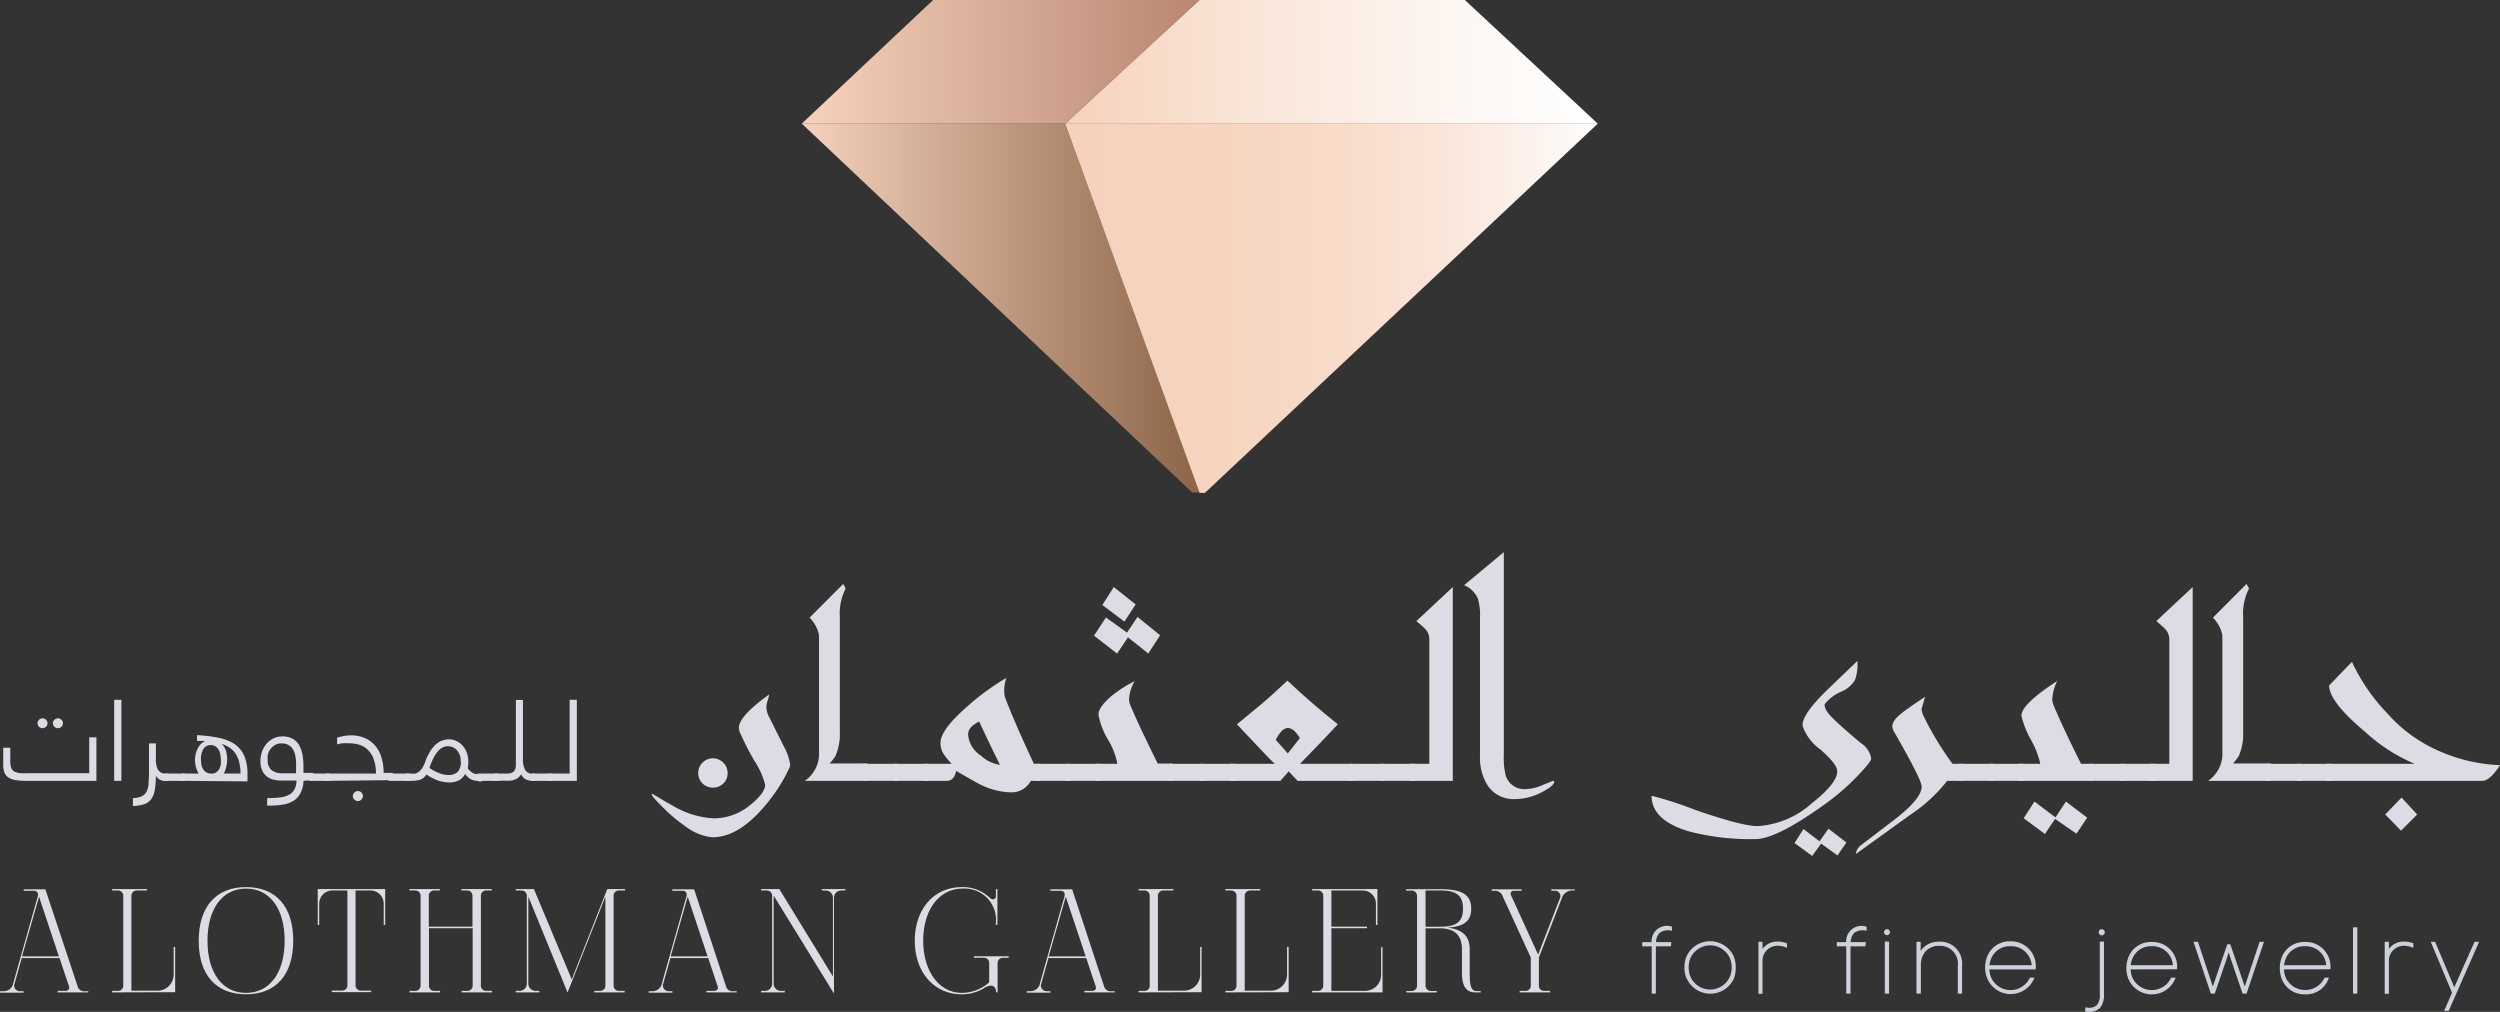 <svg id="Layer_1" data-name="Layer 1" xmlns="http://www.w3.org/2000/svg" xmlns:xlink="http://www.w3.org/1999/xlink" viewBox="0 0 264.46 107.04"><rect x="0" y="0" width="264.46" height="107.04" fill="#333333" stroke="none"/><defs><style>.cls-1{fill:url(#linear-gradient);}.cls-2{fill:url(#linear-gradient-2);}.cls-3{fill:url(#linear-gradient-3);}.cls-4{fill:url(#linear-gradient-4);}.cls-5{fill:#dcdce4;}.cls-6{fill:#cdd1da;stroke:#cdd1da;stroke-miterlimit:3.24;stroke-width:0.25px;}</style><linearGradient id="linear-gradient" x1="84.81" y1="6.54" x2="126.9" y2="6.54" gradientUnits="userSpaceOnUse"><stop offset="0" stop-color="#f6d2bc"/><stop offset="1" stop-color="#b98671"/></linearGradient><linearGradient id="linear-gradient-2" x1="112.67" y1="6.55" x2="169.03" y2="6.55" gradientUnits="userSpaceOnUse"><stop offset="0" stop-color="#f6d2bc"/><stop offset="0.31" stop-color="#f9e3d5"/><stop offset="0.75" stop-color="#fdf7f3"/><stop offset="1" stop-color="#fff"/></linearGradient><linearGradient id="linear-gradient-3" x1="84.81" y1="32.58" x2="126.9" y2="32.58" gradientUnits="userSpaceOnUse"><stop offset="0" stop-color="#f6d2bc"/><stop offset="1" stop-color="#8c6448"/></linearGradient><linearGradient id="linear-gradient-4" x1="112.67" y1="32.6" x2="169.03" y2="32.6" gradientUnits="userSpaceOnUse"><stop offset="0" stop-color="#f6d2bc"/><stop offset="0.28" stop-color="#f6d4bf"/><stop offset="0.51" stop-color="#f8dbc9"/><stop offset="0.72" stop-color="#fae6da"/><stop offset="0.92" stop-color="#fdf6f2"/><stop offset="1" stop-color="#fff"/></linearGradient></defs><title>logo</title><polygon class="cls-1" points="126.9 0 98.71 0 84.81 13.08 112.67 13.08 126.9 0"/><polygon class="cls-2" points="154.96 0 126.9 0 112.67 13.09 169.03 13.09 154.96 0"/><polygon class="cls-3" points="112.67 13.07 84.81 13.07 126.12 52.1 126.9 52.1 112.67 13.07"/><polygon class="cls-4" points="169.03 13.07 112.67 13.07 126.9 52.14 127.46 52.14 169.03 13.07"/><path class="cls-5" d="M300,347.56h-3.21v-.16h.8c.3,0,.48-.2.39-.47l-1-3h-4l-.75,2.67a.59.59,0,0,0,.56.83h.39v.16h-2.51v-.16h.41a1,1,0,0,0,1-.84l2.59-9.17c.11-.4-.1-.61-.43-.61h-1.06v-.15h2.3L298.92,347a.7.7,0,0,0,.71.44h.4Zm-5.19-10.12-1.8,6.31h3.9Z" transform="translate(-290.68 -242.58)"/><path class="cls-5" d="M302.54,347.56v-.16h.6a.55.55,0,0,0,.58-.59v-9.43a.56.56,0,0,0-.58-.6h-.6v-.15h3.69v.15h-1.05a.56.56,0,0,0-.6.6v10h2.72a1.71,1.71,0,0,0,1.75-1.79v-2.84h.16v4.79Z" transform="translate(-290.68 -242.58)"/><path class="cls-5" d="M321.7,342.08c0,3.61-1.82,5.68-5,5.68s-5-2.07-5-5.66,1.82-5.68,5-5.68S321.7,338.49,321.7,342.08Zm-.91,0c0-3.38-1.57-5.5-4.08-5.5s-4.08,2.13-4.08,5.52,1.57,5.51,4.08,5.51S320.79,345.47,320.79,342.08Z" transform="translate(-290.68 -242.58)"/><path class="cls-5" d="M331.43,340.42h-.16v-2.21a1.4,1.4,0,0,0-1.43-1.43h-1.55v10a.56.56,0,0,0,.6.59h1.05v.16h-4.16v-.16h1.05a.56.56,0,0,0,.6-.59v-10h-1.59a1.39,1.39,0,0,0-1.39,1.46v2.18h-.16v-3.79h7.14Z" transform="translate(-290.68 -242.58)"/><path class="cls-5" d="M342.13,336.78a.55.55,0,0,0-.58.57v9.49a.55.55,0,0,0,.58.56h.59v.16h-3.21v-.16h.59a.55.55,0,0,0,.58-.56v-6.07h-4.62v6.07a.55.55,0,0,0,.58.56h.59v.16H334v-.16h.59a.55.55,0,0,0,.58-.56v-9.49a.55.55,0,0,0-.58-.57H334v-.15h3.21v.15h-.59a.55.55,0,0,0-.58.57v3.26h4.62v-3.26a.55.55,0,0,0-.58-.57h-.59v-.15h3.21v.15Z" transform="translate(-290.68 -242.58)"/><path class="cls-5" d="M356.17,336.78a.55.55,0,0,0-.58.58v9.43a.56.56,0,0,0,.58.61h.59v.16h-3.21v-.16h.59a.56.56,0,0,0,.58-.61v-9.35l-4,10.13-4.15-10.14v9.11a.78.78,0,0,0,.8.86h.37v.16h-2.51v-.16h.38a.78.78,0,0,0,.8-.86v-9.16a.56.56,0,0,0-.58-.6h-.6v-.15h1.93l4,9.56,3.76-9.56h1.88v.15Z" transform="translate(-290.68 -242.58)"/><path class="cls-5" d="M368.62,347.56h-3.21v-.16h.8c.3,0,.49-.2.39-.47l-1-3h-4l-.75,2.67a.6.6,0,0,0,.56.83h.4v.16h-2.51v-.16h.4a1,1,0,0,0,1-.84l2.59-9.17c.11-.4-.09-.61-.42-.61h-1.07v-.15h2.31L367.51,347a.7.7,0,0,0,.71.44h.4Zm-5.19-10.12-1.8,6.31h3.9Z" transform="translate(-290.68 -242.58)"/><path class="cls-5" d="M380.08,336.78h-.38a.78.78,0,0,0-.8.83v10.15l0-.08-6.38-10.36v9.25a.77.77,0,0,0,.8.83h.38v.16h-2.51v-.16h.37a.77.77,0,0,0,.8-.83v-9.25a.55.55,0,0,0-.58-.54h-.59v-.15h1.93l5.67,9.25v-8.27a.77.77,0,0,0-.8-.83h-.37v-.15h2.51Z" transform="translate(-290.68 -242.58)"/><path class="cls-5" d="M397.38,343.9h-.59a.56.56,0,0,0-.58.6v3.06h-.16c0-.55-.27-.71-.57-.71a1.53,1.53,0,0,0-.8.32,4.49,4.49,0,0,1-2.29.59c-2.88,0-4.94-2.33-4.94-5.66s2-5.68,5-5.68a4.1,4.1,0,0,1,2.92,1.12.58.58,0,0,0,.36.17.3.3,0,0,0,.3-.33v-.75h.16v3.79h-.16v-.23a3.31,3.31,0,0,0-3.5-3.61c-2.6,0-4.19,2.37-4.19,5.5s1.6,5.53,4.11,5.53a4.37,4.37,0,0,0,2.87-1.12v-2a.56.56,0,0,0-.59-.6H393.7v-.15h3.68Z" transform="translate(-290.68 -242.58)"/><path class="cls-5" d="M408.62,347.56H405.4v-.16h.8c.3,0,.49-.2.39-.47l-1-3h-4l-.75,2.67a.6.6,0,0,0,.56.83h.4v.16h-2.51v-.16h.4a1,1,0,0,0,1-.84l2.59-9.17c.11-.4-.09-.61-.42-.61h-1.07v-.15h2.31L407.5,347a.71.71,0,0,0,.71.44h.41Zm-5.2-10.12-1.8,6.31h3.91Z" transform="translate(-290.68 -242.58)"/><path class="cls-5" d="M411.13,347.56v-.16h.59a.55.55,0,0,0,.58-.59v-9.43a.56.56,0,0,0-.58-.6h-.59v-.15h3.68v.15h-1.05a.56.56,0,0,0-.59.6v10h2.71a1.72,1.72,0,0,0,1.76-1.79v-2.84h.15v4.79Z" transform="translate(-290.68 -242.58)"/><path class="cls-5" d="M420.31,347.56v-.16h.59a.55.55,0,0,0,.58-.59v-9.43a.56.56,0,0,0-.58-.6h-.59v-.15H424v.15h-1.05a.57.57,0,0,0-.6.6v10h2.72a1.72,1.72,0,0,0,1.76-1.79v-2.84H427v4.79Z" transform="translate(-290.68 -242.58)"/><path class="cls-5" d="M436.93,347.56h-7.45v-.16h.6a.55.55,0,0,0,.58-.56v-9.49a.55.55,0,0,0-.58-.57h-.6v-.15h6.91v3.79h-.16v-2.21a1.39,1.39,0,0,0-1.43-1.43h-3.28v3.83h3.77v.16h-3.77v6.63h3.53a1.71,1.71,0,0,0,1.73-1.79v-2.84h.15Z" transform="translate(-290.68 -242.58)"/><path class="cls-5" d="M447.34,347.56h-.6c-1.07,0-1.41-.8-1.41-2.15V343c0-1.33-.63-2.22-2.35-2.22h-1.5v6.05a.56.56,0,0,0,.59.58h.59v.16h-3.21v-.16H440a.56.56,0,0,0,.58-.58v-9.46a.56.56,0,0,0-.61-.58h-.56v-.15h3.63c2.37,0,3.27.62,3.27,2.07,0,1.28-.71,1.89-2.53,2,1.73.19,2.37,1,2.37,2.29v2.42c0,1.41.13,2,.74,2h.41Zm-4.26-6.95c1.73,0,2.36-.58,2.36-1.91s-.63-1.92-2.36-1.92h-1.6v3.83Z" transform="translate(-290.68 -242.58)"/><path class="cls-5" d="M457.28,336.78h-.2a1.18,1.18,0,0,0-1.19.83l-2.42,6.26v3a.54.54,0,0,0,.55.53h.63v.16h-3.22v-.16h.63a.54.54,0,0,0,.55-.53v-3l-3-6.54a.83.83,0,0,0-.81-.52h-.32v-.15h3.17v.15h-.81c-.3,0-.44.21-.29.54l2.84,6.21,2.29-5.92a.56.56,0,0,0-.5-.83h-.39v-.15h2.46Z" transform="translate(-290.68 -242.58)"/><path class="cls-6" d="M467.32,342.56h-1.6v5h-.19v-5h-1v-.19h1a1.5,1.5,0,0,1,1.89-1.67l0,.19a1.63,1.63,0,0,0-1.26.28,1.59,1.59,0,0,0-.42,1.2h1.6Z" transform="translate(-290.68 -242.58)"/><path class="cls-6" d="M469.19,346a2.87,2.87,0,0,1-.2-1.08,2.92,2.92,0,0,1,.2-1.09,2.62,2.62,0,0,1,4.79,0,3.13,3.13,0,0,1,.19,1.09A3.07,3.07,0,0,1,474,346a2.61,2.61,0,0,1-4.79,0Zm0-1.08a3,3,0,0,0,.18,1,2.41,2.41,0,0,0,4.43,0,2.58,2.58,0,0,0,.19-1,2.67,2.67,0,0,0-.19-1,2.41,2.41,0,0,0-4.43,0A3.11,3.11,0,0,0,469.18,344.94Z" transform="translate(-290.68 -242.58)"/><path class="cls-6" d="M476.82,347.58v-5.25H477v1.12a1.78,1.78,0,0,1,1.74-1.14,2.42,2.42,0,0,1,.85.15v.2a2.49,2.49,0,0,0-.85-.16,1.71,1.71,0,0,0-1.74,1.75v3.33Z" transform="translate(-290.68 -242.58)"/><path class="cls-6" d="M487.9,342.56h-1.59v5h-.2v-5h-1v-.19h1a1.51,1.51,0,0,1,1.9-1.67l0,.19a1.66,1.66,0,0,0-1.27.28,1.62,1.62,0,0,0-.41,1.2h1.59Z" transform="translate(-290.68 -242.58)"/><path class="cls-6" d="M490.48,341.19a.19.19,0,1,1-.38,0,.19.19,0,0,1,.38,0Zm-.09,6.37v-5.25h-.2v5.25Z" transform="translate(-290.68 -242.58)"/><path class="cls-6" d="M493.54,347.56v-5.23h.19v1.44a2,2,0,0,1,.42-.78,2.23,2.23,0,0,1,1.67-.67,2.19,2.19,0,0,1,2.29,2.42v2.82h-.2v-2.82a2,2,0,0,0-2.1-2.23,2.07,2.07,0,0,0-1.53.62,2.31,2.31,0,0,0-.53,1.56v2.87Z" transform="translate(-290.68 -242.58)"/><path class="cls-6" d="M501,345a2.66,2.66,0,0,0,.18,1,2.38,2.38,0,0,0,4.31.13h.21A2.56,2.56,0,0,1,501,346a3,3,0,0,1,0-2.16,2.4,2.4,0,0,1,2.37-1.56A2.49,2.49,0,0,1,505.9,345Zm4.73-.19a2.29,2.29,0,0,0-2.36-2.26,2.23,2.23,0,0,0-2.19,1.44,2.32,2.32,0,0,0-.18.82Z" transform="translate(-290.68 -242.58)"/><path class="cls-6" d="M511.4,349.28a1.37,1.37,0,0,0,1.19-.29,1.79,1.79,0,0,0,.34-1.26v-5.42h.19v5.42a2,2,0,0,1-.4,1.4,1.55,1.55,0,0,1-1.34.34ZM513,341a.2.2,0,0,0-.19.19A.2.2,0,1,0,513,341Z" transform="translate(-290.68 -242.58)"/><path class="cls-6" d="M515.94,345a2.66,2.66,0,0,0,.18,1,2.38,2.38,0,0,0,4.31.13h.21a2.56,2.56,0,0,1-4.7-.06,3,3,0,0,1,0-2.16,2.4,2.4,0,0,1,2.37-1.56,2.49,2.49,0,0,1,2.55,2.64Zm4.73-.19a2.29,2.29,0,0,0-2.36-2.26,2.23,2.23,0,0,0-2.19,1.44,2.32,2.32,0,0,0-.18.82Z" transform="translate(-290.68 -242.58)"/><path class="cls-6" d="M523.1,342.33l1.66,5,1.62-4.74h.14l1.62,4.74,1.66-5H530l-1.76,5.23H528l-1.17-3.43-.39-1.21-.39,1.21-1.17,3.43h-.24l-1.75-5.23Z" transform="translate(-290.68 -242.58)"/><path class="cls-6" d="M532.16,345a2.87,2.87,0,0,0,.18,1,2.39,2.39,0,0,0,4.32.13h.2a2.37,2.37,0,0,1-2.33,1.51,2.42,2.42,0,0,1-2.37-1.57,3.16,3.16,0,0,1,0-2.16,2.41,2.41,0,0,1,2.37-1.56,2.48,2.48,0,0,1,2.55,2.64Zm4.73-.19a2.29,2.29,0,0,0-2.36-2.26,2.23,2.23,0,0,0-2.19,1.44,2.87,2.87,0,0,0-.18.82Z" transform="translate(-290.68 -242.58)"/><path class="cls-6" d="M539.92,340.8v6.76h-.2V340.8Z" transform="translate(-290.68 -242.58)"/><path class="cls-6" d="M543.07,347.58v-5.25h.19v1.12a1.78,1.78,0,0,1,1.73-1.14,2.48,2.48,0,0,1,.86.15v.2a2.54,2.54,0,0,0-.86-.16,1.71,1.71,0,0,0-1.73,1.75v3.33Z" transform="translate(-290.68 -242.58)"/><path class="cls-6" d="M548.19,342.33l2.11,5,2.23-5h.21l-3.11,7.06h-.21l.78-1.8L548,342.33Z" transform="translate(-290.68 -242.58)"/><path class="cls-5" d="M300.88,325.18h-7.46a6.16,6.16,0,0,1-1.15-.09,1.88,1.88,0,0,1-.74-.29,1.09,1.09,0,0,1-.39-.53,2.3,2.3,0,0,1-.12-.79v-1.8h.75v1.43a1.9,1.9,0,0,0,.1.69.67.67,0,0,0,.34.4,1.81,1.81,0,0,0,.67.17,10.33,10.33,0,0,0,1.05,0h6.19v-3.79h.76Zm-6.23-6.09a.47.47,0,0,1,.16-.37.53.53,0,0,1,.74,0,.51.51,0,0,1,.16.37.54.54,0,0,1-.16.37.53.53,0,0,1-.74,0A.5.5,0,0,1,294.65,319.09Zm1.63,0a.47.47,0,0,1,.16-.37.51.51,0,0,1,.37-.15.5.5,0,0,1,.37.15.47.47,0,0,1,.16.37.53.53,0,0,1-.53.52.51.51,0,0,1-.37-.15A.5.5,0,0,1,296.28,319.09Z" transform="translate(-290.68 -242.58)"/><path class="cls-5" d="M303.52,316.61v8.57h-.76v-8.57Z" transform="translate(-290.68 -242.58)"/><path class="cls-5" d="M307.17,322.89a2.25,2.25,0,0,0,.23,1.12.9.9,0,0,0,.87.4.52.52,0,0,1,.31.08.35.35,0,0,1,.11.3.38.38,0,0,1-.11.32.53.53,0,0,1-.31.07,1.09,1.09,0,0,1-1.1-.54,8.48,8.48,0,0,1-.11,1.47,2.32,2.32,0,0,1-.38,1,1.51,1.51,0,0,1-.74.54,4.18,4.18,0,0,1-1.2.19V327a2.18,2.18,0,0,0,.91-.18,1.08,1.08,0,0,0,.52-.47,2.26,2.26,0,0,0,.22-.78c0-.32.05-.69.05-1.12v-3.23h.73Z" transform="translate(-290.68 -242.58)"/><path class="cls-5" d="M308.27,325.18a.48.48,0,0,1-.31-.08.34.34,0,0,1-.11-.29c0-.17,0-.28.11-.32a.54.54,0,0,1,.31-.08h1.78a.54.54,0,0,1,.31.08.35.35,0,0,1,.11.3.38.38,0,0,1-.11.32.55.55,0,0,1-.31.07Z" transform="translate(-290.68 -242.58)"/><path class="cls-5" d="M310.05,325.18a.51.51,0,0,1-.32-.08.34.34,0,0,1-.1-.29c0-.17,0-.28.1-.32a.58.58,0,0,1,.32-.08h1.65a2.33,2.33,0,0,1-.29-.68,2.89,2.89,0,0,1-.1-.76,2.6,2.6,0,0,1,.07-.61,3,3,0,0,1,.21-.59,2,2,0,0,1,.34-.49,1.39,1.39,0,0,1,.48-.32l-.44,0-.45,0v-.61a14.47,14.47,0,0,1,2.3.28,4.71,4.71,0,0,1,1.69.67,3,3,0,0,1,1,1.22,4.74,4.74,0,0,1,.35,1.94v.78Zm1.89-2.19a2.72,2.72,0,0,0,.05.49,1.28,1.28,0,0,0,.17.45,1,1,0,0,0,.32.34.93.93,0,0,0,.51.14h.13a.72.72,0,0,0,.47-.16,1.16,1.16,0,0,0,.3-.36,1.84,1.84,0,0,0,.15-.47,3.73,3.73,0,0,0,0-.46,2.81,2.81,0,0,0-.06-.59,1.49,1.49,0,0,0-.19-.5,1,1,0,0,0-.32-.34.85.85,0,0,0-.49-.13.89.89,0,0,0-.8.44A2.06,2.06,0,0,0,311.94,323Zm2.77-.08a3.65,3.65,0,0,1-.09.77,2.71,2.71,0,0,1-.27.73h1.77a4.79,4.79,0,0,0-.14-1.21,2.85,2.85,0,0,0-.39-.9,2.22,2.22,0,0,0-.63-.63,3.36,3.36,0,0,0-.83-.4,1.7,1.7,0,0,1,.46.76A3.45,3.45,0,0,1,314.71,322.91Z" transform="translate(-290.68 -242.58)"/><path class="cls-5" d="M322.79,325.18a3,3,0,0,1-.31,1.27,2,2,0,0,1-.7.81,2.94,2.94,0,0,1-1.1.42,8.09,8.09,0,0,1-1.47.12h-.27V327h.24a8.31,8.31,0,0,0,1.16-.07,2.88,2.88,0,0,0,.9-.27,1.36,1.36,0,0,0,.58-.56,1.88,1.88,0,0,0,.22-.95h-1.56a3.51,3.51,0,0,1-.89-.1,1.73,1.73,0,0,1-1.19-1,2.51,2.51,0,0,1-.17-1,3,3,0,0,1,.16-.94,2.63,2.63,0,0,1,.46-.82,2.38,2.38,0,0,1,.74-.59,2.21,2.21,0,0,1,1-.22,2.35,2.35,0,0,1,1,.22,1.89,1.89,0,0,1,.69.63,3.14,3.14,0,0,1,.38,1,6.43,6.43,0,0,1,.12,1.29v.72h.78a.58.58,0,0,1,.32.08.35.35,0,0,1,.1.3c0,.16,0,.27-.1.32a.58.58,0,0,1-.32.07ZM319,323a1.28,1.28,0,0,0,.41,1.05,1.82,1.82,0,0,0,1.18.33H322v-1a4.06,4.06,0,0,0-.09-.89,1.84,1.84,0,0,0-.26-.67,1.2,1.2,0,0,0-.48-.44,1.41,1.41,0,0,0-.71-.16,1.3,1.3,0,0,0-.67.16,1.64,1.64,0,0,0-.77,1A2,2,0,0,0,319,323Z" transform="translate(-290.68 -242.58)"/><path class="cls-5" d="M323.58,325.18a.48.48,0,0,1-.31-.08.34.34,0,0,1-.11-.29c0-.17,0-.28.11-.32a.54.54,0,0,1,.31-.08h1.78a.54.54,0,0,1,.31.08.35.35,0,0,1,.11.3.38.38,0,0,1-.11.32.55.55,0,0,1-.31.07Z" transform="translate(-290.68 -242.58)"/><path class="cls-5" d="M325.36,325.18a.46.46,0,0,1-.31-.08.32.32,0,0,1-.11-.29c0-.17,0-.28.11-.32a.52.52,0,0,1,.31-.08h5.09a4.3,4.3,0,0,0-.23-1.48,2.47,2.47,0,0,0-.6-1,2.22,2.22,0,0,0-.89-.55,3.55,3.55,0,0,0-1.09-.17,5.16,5.16,0,0,0-.67,0c-.24,0-.44.07-.63.11v-.72l.63-.15a4.09,4.09,0,0,1,.8-.08,3.62,3.62,0,0,1,1.58.32,3,3,0,0,1,1.09.86,3.54,3.54,0,0,1,.62,1.26,5.54,5.54,0,0,1,.2,1.53H332a.52.52,0,0,1,.31.08.35.35,0,0,1,.11.3.38.38,0,0,1-.11.32.55.55,0,0,1-.31.07Zm2.65,1.61a.49.49,0,0,1,.16-.37.47.47,0,0,1,.37-.16.49.49,0,0,1,.37.16.51.51,0,0,1,0,.74.49.49,0,0,1-.37.16.47.47,0,0,1-.37-.16A.49.49,0,0,1,328,326.79Z" transform="translate(-290.68 -242.58)"/><path class="cls-5" d="M332,325.18a.46.46,0,0,1-.31-.08.32.32,0,0,1-.11-.29c0-.17,0-.28.11-.32a.52.52,0,0,1,.31-.08h1.77a.58.58,0,0,1,.32.08.35.35,0,0,1,.1.3c0,.16,0,.27-.1.32a.58.58,0,0,1-.32.07Z" transform="translate(-290.68 -242.58)"/><path class="cls-5" d="M341.21,325.18a1.53,1.53,0,0,1-1.32-.73,1.75,1.75,0,0,1-.65.67,2.15,2.15,0,0,1-1,.23,4,4,0,0,1-1.13-.17,5.46,5.46,0,0,1-1.32-.67,1.32,1.32,0,0,1-.69.56,2.62,2.62,0,0,1-.8.11h-.48a.48.48,0,0,1-.31-.08.34.34,0,0,1-.11-.29c0-.17,0-.28.11-.32a.54.54,0,0,1,.31-.08h.46a1.42,1.42,0,0,0,.34,0,1.51,1.51,0,0,0,.36-.18,1.87,1.87,0,0,0,.35-.38,2.81,2.81,0,0,0,.32-.65,5.29,5.29,0,0,1,.57-1.19,3.17,3.17,0,0,1,.63-.74,1.84,1.84,0,0,1,.66-.37,2.09,2.09,0,0,1,.63-.11,1.94,1.94,0,0,1,.83.18,1.83,1.83,0,0,1,.65.49,2.46,2.46,0,0,1,.44.74,2.7,2.7,0,0,1,.16,1,3.83,3.83,0,0,1-.06.65,2,2,0,0,0,.44.44,1.09,1.09,0,0,0,.63.19h.19a.52.52,0,0,1,.31.08.35.35,0,0,1,.11.3.38.38,0,0,1-.11.32.53.53,0,0,1-.31.07Zm-1.79-2.09a2,2,0,0,0-.09-.59,1.7,1.7,0,0,0-.26-.5,1.47,1.47,0,0,0-.43-.35,1.42,1.42,0,0,0-.59-.13,1.24,1.24,0,0,0-.53.12,1.59,1.59,0,0,0-.5.39,4,4,0,0,0-.47.71,7.57,7.57,0,0,0-.44,1.07,4.75,4.75,0,0,0,1,.55,2.74,2.74,0,0,0,1,.2,1.33,1.33,0,0,0,1-.34A1.53,1.53,0,0,0,339.42,323.09Z" transform="translate(-290.68 -242.58)"/><path class="cls-5" d="M341.39,325.18a.46.46,0,0,1-.31-.08.34.34,0,0,1-.11-.29c0-.17,0-.28.11-.32a.52.52,0,0,1,.31-.08h1.78a.54.54,0,0,1,.31.08.35.35,0,0,1,.11.3.38.38,0,0,1-.11.32.55.55,0,0,1-.31.07Z" transform="translate(-290.68 -242.58)"/><path class="cls-5" d="M343.17,325.18a.51.51,0,0,1-.32-.08.34.34,0,0,1-.1-.29c0-.17,0-.28.1-.32a.58.58,0,0,1,.32-.08h1.27a1.29,1.29,0,0,0,.42-.11.73.73,0,0,0,.29-.29,1.22,1.22,0,0,0,.1-.56v-6.83H346v6.28a2.36,2.36,0,0,0,.23,1.12.9.9,0,0,0,.87.4.58.58,0,0,1,.32.08.35.35,0,0,1,.1.3c0,.16,0,.27-.1.32a.58.58,0,0,1-.32.07,1.87,1.87,0,0,1-.76-.15,1,1,0,0,1-.52-.56,1.61,1.61,0,0,1-.31.36,1.28,1.28,0,0,1-.38.21,1.7,1.7,0,0,1-.47.11,5.47,5.47,0,0,1-.6,0Z" transform="translate(-290.68 -242.58)"/><path class="cls-5" d="M347.1,325.18a.48.48,0,0,1-.31-.08.34.34,0,0,1-.11-.29c0-.17,0-.28.11-.32a.54.54,0,0,1,.31-.08h1.78a.54.54,0,0,1,.31.08.35.35,0,0,1,.11.3.38.38,0,0,1-.11.32.55.55,0,0,1-.31.07Z" transform="translate(-290.68 -242.58)"/><path class="cls-5" d="M348.88,325.18a.46.46,0,0,1-.31-.08.32.32,0,0,1-.11-.29c0-.17,0-.28.11-.32a.52.52,0,0,1,.31-.08h2.06v-7.8h.76v8.57Z" transform="translate(-290.68 -242.58)"/><path class="cls-5" d="M374.26,323.44a.9.9,0,0,1-.06.34,17.71,17.71,0,0,1-2.89,4.37q-2.65,3-5.26,3A5.48,5.48,0,0,1,363.2,330a16.78,16.78,0,0,1-2.57-2.19c-.76-.76-1.1-1.18-1-1.24s.72.43,2.22,1.24a9.54,9.54,0,0,0,4.3,1.34,6.12,6.12,0,0,0,4-1.5c1-.83,1.47-1.51,1.47-2.06a8.27,8.27,0,0,0-1.15-2.55,31.12,31.12,0,0,1-1.53-3,1.32,1.32,0,0,1-.1-.46c0-.83,1.07-2,3.19-3.53,0,0,0,.2-.11.53a4,4,0,0,0-.17.7,2.3,2.3,0,0,0,.22,1l1.65,3.3A5.55,5.55,0,0,1,374.26,323.44Zm-6.61.93a1.46,1.46,0,0,1-.45,1.09,1.57,1.57,0,0,1-1.11.44,1.54,1.54,0,0,1-1.55-1.53,1.54,1.54,0,0,1,.45-1.11,1.55,1.55,0,0,1,2.21,0A1.55,1.55,0,0,1,367.65,324.37Z" transform="translate(-290.68 -242.58)"/><path class="cls-5" d="M382.43,325.18h-6.61a3.49,3.49,0,0,0,1.5-2.65V309.78a3.59,3.59,0,0,0-1-1.86l3.56-3.57.26.49a5.77,5.77,0,0,0-.62,3V320a5.78,5.78,0,0,1-.48,2.59,6.33,6.33,0,0,1-.59.75h4Z" transform="translate(-290.68 -242.58)"/><path class="cls-5" d="M385.65,325.18h-3.72v-1.8h3.72Z" transform="translate(-290.68 -242.58)"/><path class="cls-5" d="M388.93,325.18h-3.72v-1.8h3.72Z" transform="translate(-290.68 -242.58)"/><path class="cls-5" d="M400.68,325.18h-.95a2.34,2.34,0,0,1-2.13,1.22,7.79,7.79,0,0,1-3.26-.85c-.26-.13-1.1-.6-2.52-1.42-.13.7-.47,1.05-1,1.05h-2.47v-1.8h3a8.53,8.53,0,0,1-.83-1,2.19,2.19,0,0,1-.35-1.23q0-1.37,2.86-3.86a25.3,25.3,0,0,1,4.11-3,3.91,3.91,0,0,0-.17,2c.71,1.86,1.74,4.23,3.08,7.09h.69Zm-4.22-1.69c-.57-1.14-1.31-2.67-2.2-4.58-.78.37-1.17.83-1.17,1.37a2.91,2.91,0,0,0,1.34,2.22A3.78,3.78,0,0,0,396.46,323.49Z" transform="translate(-290.68 -242.58)"/><path class="cls-5" d="M403.9,325.18h-3.72v-1.8h3.72Z" transform="translate(-290.68 -242.58)"/><path class="cls-5" d="M407.17,325.18h-3.72v-1.8h3.72Z" transform="translate(-290.68 -242.58)"/><path class="cls-5" d="M413.4,309.78l-1.25,1.93L410,310l-1.15,1.72-2.44-1.9,1.26-1.92,2.23,1.6,1.11-1.66Zm1.31,15.4h-8.14v-1.8h2.31a7.7,7.7,0,0,0-1-2.58,7.67,7.67,0,0,1-1-2.64c0-.53.48-1.19,1.43-2a14.35,14.35,0,0,1,2.4-1.53,4.13,4.13,0,0,0-.59,1.92,1.46,1.46,0,0,0,.09.52q.91,2.2,2.94,6.28h1.55Zm-3.9-18.66-1.18,1.82-2.34-1.76,1.21-1.9Z" transform="translate(-290.68 -242.58)"/><path class="cls-5" d="M418.09,325.18h-3.72v-1.8h3.72Z" transform="translate(-290.68 -242.58)"/><path class="cls-5" d="M421.37,325.18h-3.72v-1.8h3.72Z" transform="translate(-290.68 -242.58)"/><path class="cls-5" d="M433.83,325.18h-5.89l-.94-1-.88,1h-5.36v-1.8h4.77c-.39-.34-1.71-1.74-4-4.18l2.49-2.06c.61-.5,1.56-1.35,2.85-2.56.76.73,1.71,1.58,2.84,2.56.5.43,1.33,1.12,2.49,2.06q-1.68,1.8-4,4.18h5.58Zm-5.65-4.52c-.41-.71-.84-1.07-1.27-1.07s-.84.42-1.28,1.25l1.28,1.44Z" transform="translate(-290.68 -242.58)"/><path class="cls-5" d="M437.16,325.18h-3.72v-1.8h3.72Z" transform="translate(-290.68 -242.58)"/><path class="cls-5" d="M440.43,325.18h-3.72v-1.8h3.72Z" transform="translate(-290.68 -242.58)"/><path class="cls-5" d="M444.36,325.18h-4.57v-1.8h2.09v-13.2a1.58,1.58,0,0,0-.46-1.09c-.08-.09-.38-.36-.91-.81l3.85-3.6Z" transform="translate(-290.68 -242.58)"/><path class="cls-5" d="M455.08,325.28c0,.27-.42.64-1.26,1.08a6.19,6.19,0,0,1-2.89.75,3.27,3.27,0,0,1-2.84-1.38,5.44,5.44,0,0,1-.85-3.17V307.92a6.2,6.2,0,0,0-.22-2,2.74,2.74,0,0,0-1.46-1.44l4.2-3.49v21.53a7.19,7.19,0,0,0,.23,2.19,2.06,2.06,0,0,0,2.18,1.34,4.73,4.73,0,0,0,1.73-.44c.71-.29,1.08-.44,1.11-.44S455.08,325.25,455.08,325.28Z" transform="translate(-290.68 -242.58)"/><path class="cls-5" d="M488.62,322.84c0,.21-.49.83-1.47,1.85a24,24,0,0,1-3,2.65q-5.46,4-7.76,4a25.71,25.71,0,0,1-7-.8q-4-1.17-4-3.78a37.66,37.66,0,0,1,4.55,1.47q5,1.74,6.67,1.74a9.5,9.5,0,0,0,5.75-2.43c1.91-1.51,2.8-2.69,2.65-3.53-.09-.48-.68-1.2-1.79-2.17a5.09,5.09,0,0,1-1.84-2.43q-.21-1.11,2.57-3.83l3.21-3.08a4.69,4.69,0,0,1-.25,2,3,3,0,0,1-1.49,1.26,4.56,4.56,0,0,0-1.72,1.31q-.06.56.78,1.41c.63.62,1.64,1.53,3.05,2.71A2.34,2.34,0,0,1,488.62,322.84ZM486,331.7l-.94,1.37-1.74-1.25-.94,1.31-1.87-1.37.95-1.48,1.7,1.3.94-1.34Z" transform="translate(-290.68 -242.58)"/><path class="cls-5" d="M498.36,325.18h-1.7a16.76,16.76,0,0,1-4,3.66L487,332.92a1.33,1.33,0,0,1,.46-.87l3.72-2.84c1.86-1.45,2.78-2.59,2.78-3.41q0-.75-2.94-5.85a1.19,1.19,0,0,1-.16-.55c0-.39.32-.85,1-1.39.38-.3,1.2-.88,2.46-1.72-.25.89-.37,1.32-.37,1.28a2.15,2.15,0,0,0,.21.75,33.36,33.36,0,0,0,3.06,5.06h1.21Z" transform="translate(-290.68 -242.58)"/><path class="cls-5" d="M501.56,325.18h-3.72v-1.8h3.72Z" transform="translate(-290.68 -242.58)"/><path class="cls-5" d="M504.83,325.18h-3.72v-1.8h3.72Z" transform="translate(-290.68 -242.58)"/><path class="cls-5" d="M512,325.18h-7.81v-1.8h2.32a9.19,9.19,0,0,0-1-2.56,9.88,9.88,0,0,1-1-2.53q0-1.21,3.8-3.68a4.7,4.7,0,0,0-.53,1.9,1.65,1.65,0,0,0,.1.59c.61,1.47,1.58,3.56,2.94,6.28H512Zm-.53,3.9-1.13,1.69-2.27-1.56L507,330.8l-2.25-1.66,1.14-1.77,2.23,1.68,1.1-1.68Z" transform="translate(-290.68 -242.58)"/><path class="cls-5" d="M515.43,325.18h-3.72v-1.8h3.72Z" transform="translate(-290.68 -242.58)"/><path class="cls-5" d="M518.7,325.18H515v-1.8h3.72Z" transform="translate(-290.68 -242.58)"/><path class="cls-5" d="M522.63,325.18h-4.57v-1.8h2.1v-13.2a1.6,1.6,0,0,0-.47-1.09,11.68,11.68,0,0,0-.91-.81l3.85-3.6Z" transform="translate(-290.68 -242.58)"/><path class="cls-5" d="M530.88,325.18h-6.61a3.49,3.49,0,0,0,1.5-2.65V309.78a3.59,3.59,0,0,0-1-1.86l3.56-3.57.26.49a5.77,5.77,0,0,0-.62,3V320a5.78,5.78,0,0,1-.48,2.59,7.91,7.91,0,0,1-.59.75h4Z" transform="translate(-290.68 -242.58)"/><path class="cls-5" d="M534.1,325.18h-3.72v-1.8h3.72Z" transform="translate(-290.68 -242.58)"/><path class="cls-5" d="M537.38,325.18h-3.72v-1.8h3.72Z" transform="translate(-290.68 -242.58)"/><path class="cls-5" d="M555.15,323.52c-.73,1.11-1.35,1.66-1.87,1.66H536.77v-1.8h9.34a18.23,18.23,0,0,1-5.29-3.43c-2.46-2.06-3.72-3.67-3.76-4.84.5-.54,1.31-1.38,2.42-2.51a20,20,0,0,0,3.71,5.41,15.54,15.54,0,0,0,5.25,3.9A17.53,17.53,0,0,0,555.15,323.52Zm-8.77,5.22-1.71,1.71L543,328.74l1.72-1.79Z" transform="translate(-290.68 -242.58)"/>
</svg>